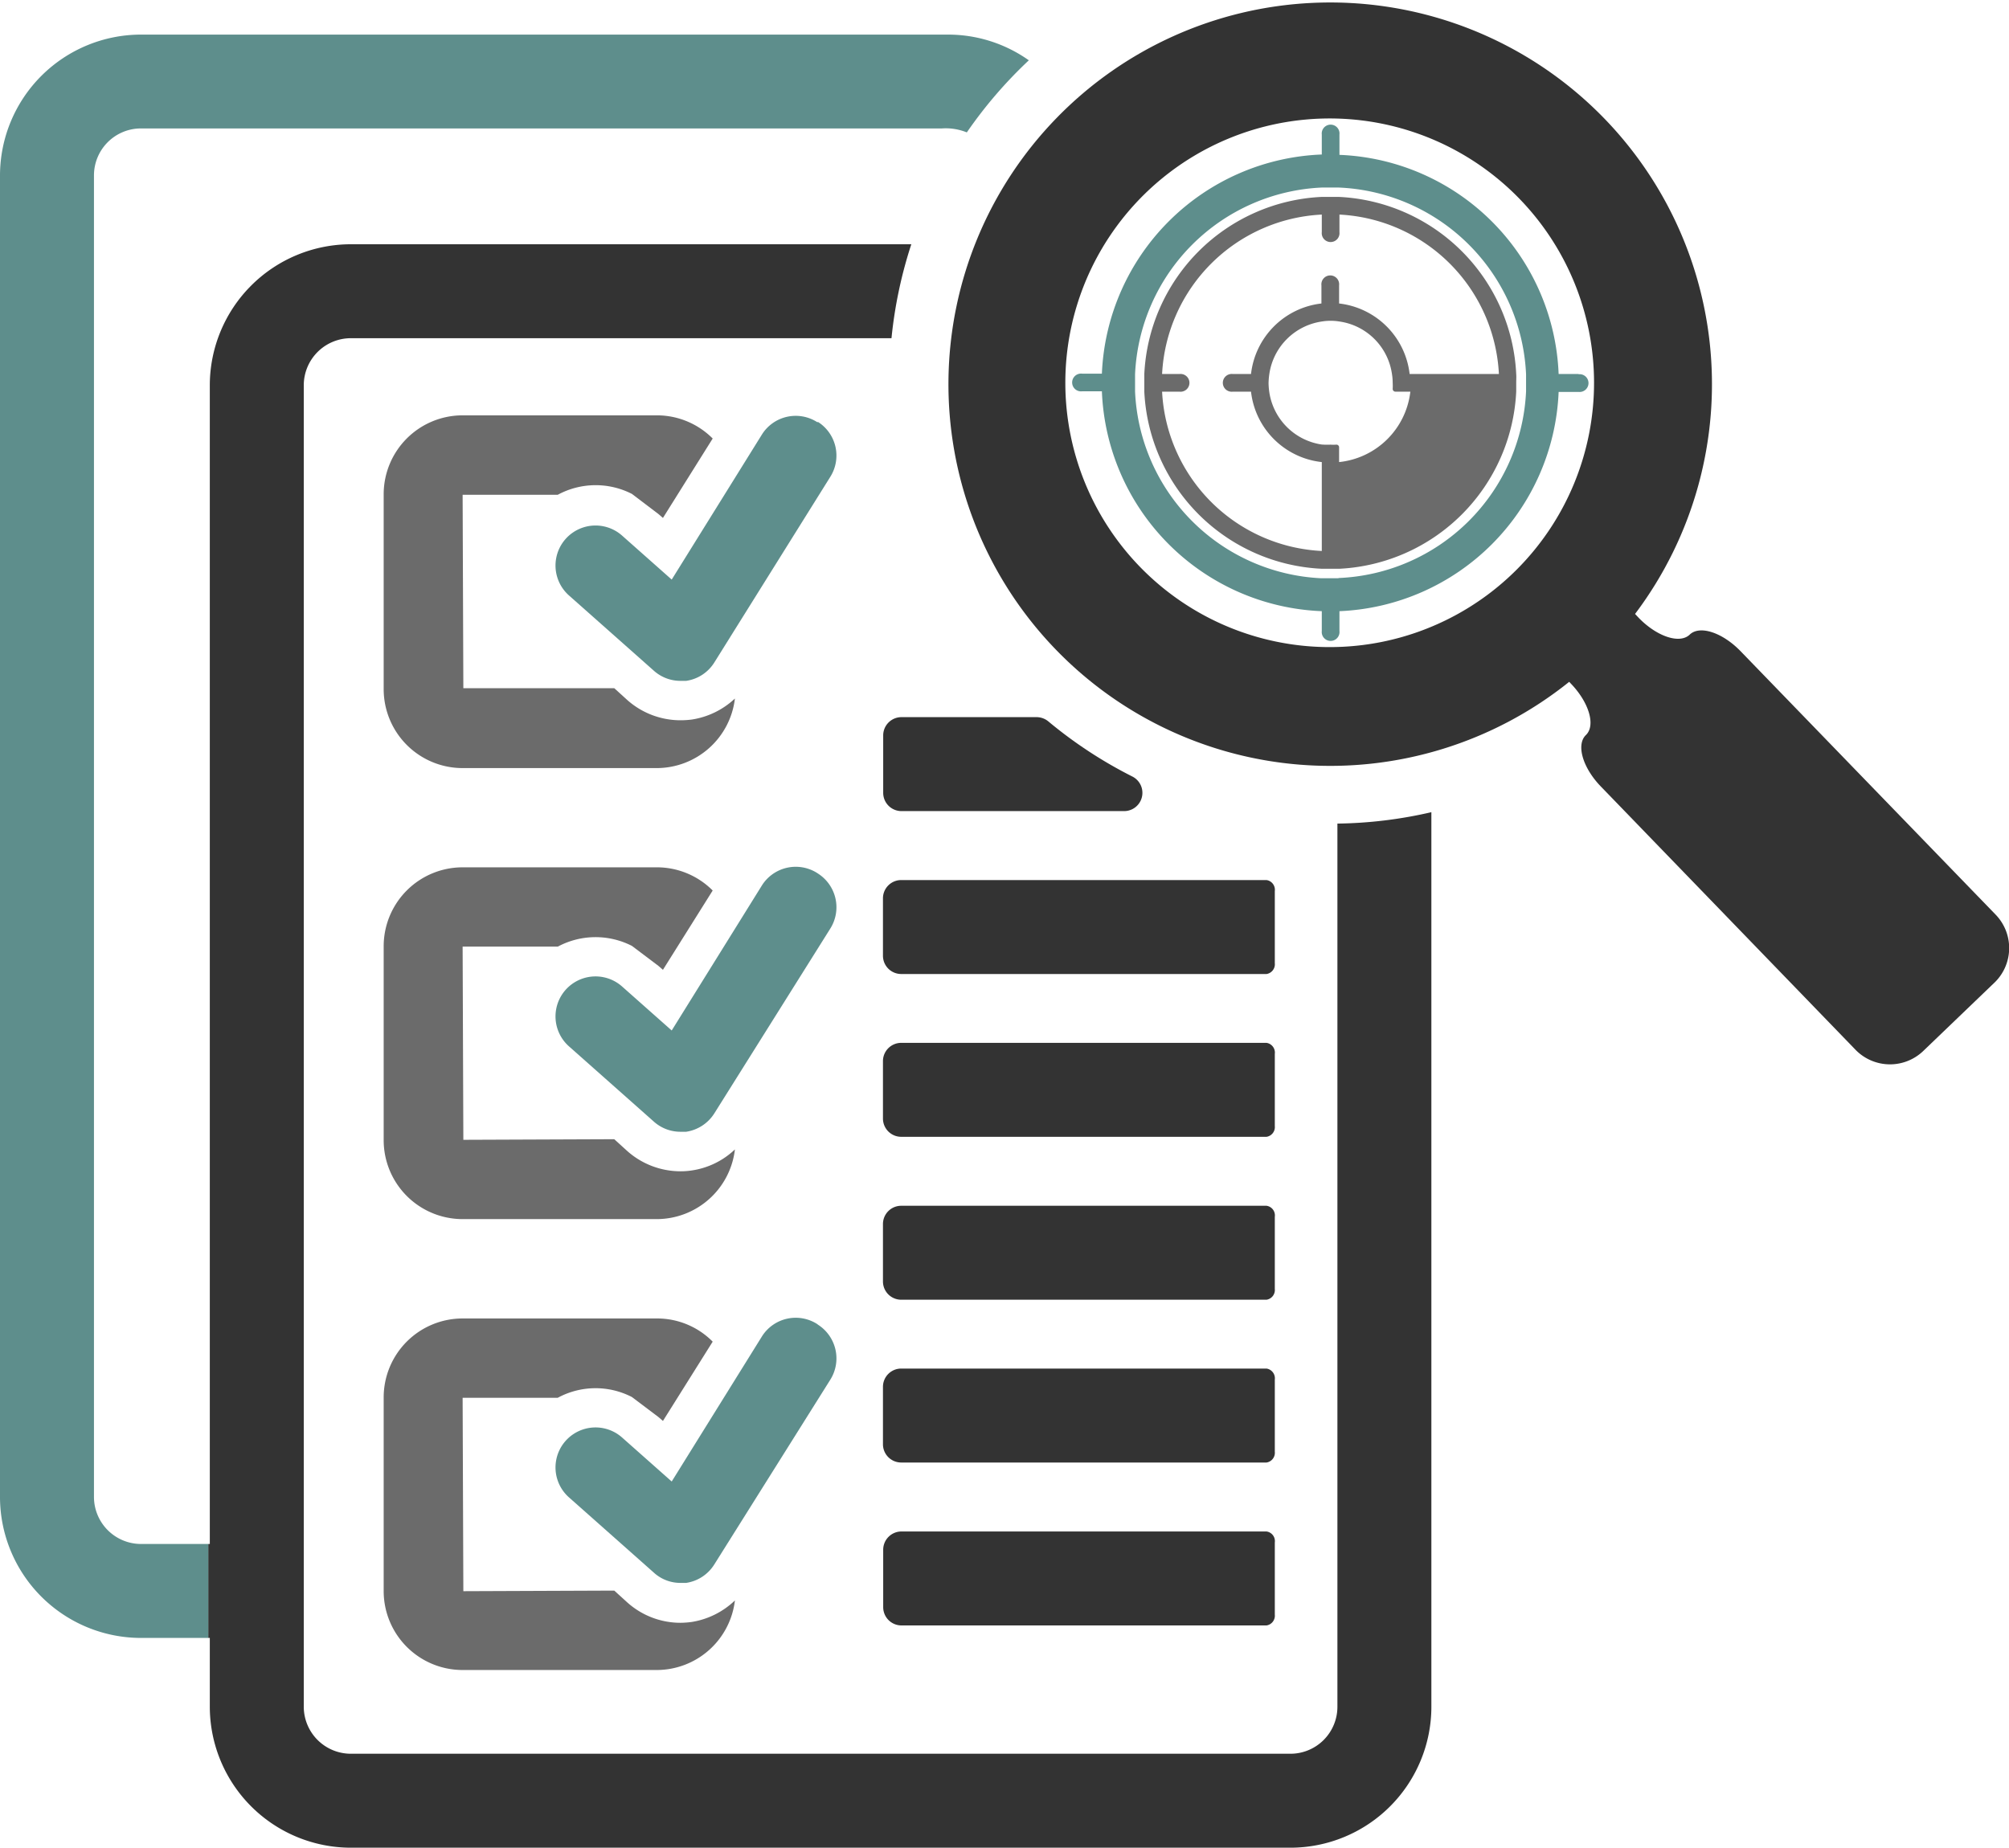 <svg xmlns="http://www.w3.org/2000/svg" viewBox="0 0 167.19 153.79"><defs><style>.cls-1{fill:#333;}.cls-2{fill:none;}.cls-3{fill:#5e8e8c;}.cls-4{fill:#6b6b6b;}</style></defs><title>Ativo 1</title><g id="Camada_2" data-name="Camada 2"><g id="Camada_1-2" data-name="Camada 1"><path class="cls-1" d="M105.4,127.47H75A1.52,1.52,0,0,0,73.5,129v4.78A1.52,1.52,0,0,0,75,135.29H105.4a.82.82,0,0,0,.69-.9v-6A.81.81,0,0,0,105.4,127.47Z"/><path class="cls-2" d="M96.71,31.13h1.45a.74.74,0,1,1,0,1.47H96.71A14,14,0,0,0,110,45.86v-7.4a6.65,6.65,0,0,1-5.86-5.86h-1.52a.74.74,0,1,1,0-1.47h1.52A6.66,6.66,0,0,1,110,25.26V23.75a.74.74,0,1,1,1.47,0v1.51a6.67,6.67,0,0,1,5.87,5.87h7.4a14,14,0,0,0-13.27-13.27v1.46a.74.74,0,1,1-1.47,0V17.86A14,14,0,0,0,96.71,31.13Z"/><path class="cls-2" d="M115.84,32.36a4.07,4.07,0,0,0,0-.5,4.4,4.4,0,0,0-.06-.73,5.15,5.15,0,0,0-4.37-4.37,4.4,4.4,0,0,0-.73-.06,4.52,4.52,0,0,0-.74.06,5.17,5.17,0,0,0-4.37,4.37,5.83,5.83,0,0,0-.06.73,6,6,0,0,0,.06.74A5.18,5.18,0,0,0,110,37a6,6,0,0,0,.74.06,4,4,0,0,0,.49,0,.22.22,0,0,1,.24.23h0v1.22a6.66,6.66,0,0,0,5.87-5.86h-1.24A.23.23,0,0,1,115.84,32.36Z"/><path class="cls-2" d="M110,15.61A16.29,16.29,0,0,0,94.46,31.16c0,.23,0,.47,0,.7s0,.48,0,.71A16.28,16.28,0,0,0,110,48.11l.71,0,.7,0A16.29,16.29,0,0,0,127,32.57c0-.23,0-.47,0-.71s0-.47,0-.7a16.29,16.29,0,0,0-15.55-15.55l-.7,0Zm1.44.78a15.51,15.51,0,0,1,14.74,14.74c0,.24,0,.49,0,.73s0,.5,0,.74a15.51,15.51,0,0,1-14.74,14.74l-.73,0-.74,0A15.51,15.51,0,0,1,95.23,32.6c0-.24,0-.49,0-.74s0-.49,0-.73A15.51,15.51,0,0,1,110,16.39c.24,0,.49,0,.74,0S111.2,16.37,111.44,16.39Z"/><path class="cls-2" d="M95.18,16.33a22,22,0,1,0,31.05,0A22,22,0,0,0,95.18,16.33Zm36.19,14.8a.74.74,0,1,1,0,1.47h-1.66v0a19.05,19.05,0,0,1-18.24,18.25h0v1.65a.74.74,0,1,1-1.47,0V50.87h0A19.06,19.06,0,0,1,91.7,32.62v0H90.05a.74.74,0,1,1,0-1.47H91.7v0A19.05,19.05,0,0,1,110,12.86h0V11.2a.74.74,0,1,1,1.47,0v1.66h0A19,19,0,0,1,129.71,31.1v0Z"/><path class="cls-1" d="M166.08,76.13,144.87,54.22c-1.52-1.58-3.42-2.2-4.25-1.4s-2.73.17-4.25-1.4l-.3-.32a31.77,31.77,0,1,0-5.48,5.65l.13.14c1.52,1.57,2.09,3.49,1.26,4.29s-.27,2.73,1.26,4.3l21.2,21.92a4,4,0,0,0,5.6.09l6-5.76A4,4,0,0,0,166.08,76.13ZM126.24,47.39a22,22,0,1,1,0-31.06A22,22,0,0,1,126.24,47.39Z"/><path class="cls-3" d="M131.37,31.13h-1.66v0a19,19,0,0,0-18.24-18.24h0V11.2a.74.74,0,1,0-1.47,0v1.66h0A19.05,19.05,0,0,0,91.7,31.1v0H90.05a.74.74,0,1,0,0,1.47H91.7v0A19.06,19.06,0,0,0,110,50.87h0v1.65a.74.74,0,1,0,1.47,0V50.87h0a19.05,19.05,0,0,0,18.24-18.25v0h1.66a.74.74,0,1,0,0-1.47Zm-20,17-.7,0-.71,0A16.28,16.28,0,0,1,94.46,32.57c0-.23,0-.47,0-.71s0-.47,0-.7A16.29,16.29,0,0,1,110,15.61l.71,0,.7,0A16.29,16.29,0,0,1,127,31.16c0,.23,0,.47,0,.7s0,.48,0,.71A16.29,16.29,0,0,1,111.41,48.11Z"/><path class="cls-4" d="M126.18,31.13a15.51,15.51,0,0,0-14.74-14.74c-.24,0-.49,0-.73,0s-.5,0-.74,0A15.51,15.51,0,0,0,95.23,31.13c0,.24,0,.49,0,.73s0,.5,0,.74A15.51,15.51,0,0,0,110,47.34l.74,0,.73,0A15.51,15.51,0,0,0,126.18,32.6c0-.24,0-.49,0-.74S126.2,31.37,126.18,31.13Zm-14.74,7.33V37.24h0a.22.22,0,0,0-.24-.23,4,4,0,0,1-.49,0A6,6,0,0,1,110,37a5.18,5.18,0,0,1-4.37-4.37,6,6,0,0,1-.06-.74,5.83,5.83,0,0,1,.06-.73A5.17,5.17,0,0,1,110,26.76a4.52,4.52,0,0,1,.74-.06,4.4,4.4,0,0,1,.73.06,5.15,5.15,0,0,1,4.37,4.37,4.4,4.4,0,0,1,.06.73,4.07,4.07,0,0,1,0,.5.23.23,0,0,0,.23.24h1.24A6.66,6.66,0,0,1,111.44,38.46Zm5.87-7.33a6.67,6.67,0,0,0-5.87-5.87V23.75a.74.74,0,1,0-1.47,0v1.51a6.66,6.66,0,0,0-5.86,5.87h-1.52a.74.74,0,1,0,0,1.47h1.52A6.65,6.65,0,0,0,110,38.46v7.4A14,14,0,0,1,96.71,32.6h1.45a.74.74,0,1,0,0-1.47H96.71A14,14,0,0,1,110,17.86v1.46a.74.74,0,1,0,1.47,0V17.86a14,14,0,0,1,13.27,13.27Z"/><path class="cls-1" d="M105.4,73.25H75a1.52,1.52,0,0,0-1.52,1.52v4.78A1.52,1.52,0,0,0,75,81.07H105.4a.82.82,0,0,0,.69-.9v-6A.82.82,0,0,0,105.4,73.25Z"/><path class="cls-1" d="M105.4,86.8H75a1.52,1.52,0,0,0-1.52,1.52V93.1A1.52,1.52,0,0,0,75,94.62H105.4a.82.82,0,0,0,.69-.9v-6A.82.82,0,0,0,105.4,86.8Z"/><path class="cls-1" d="M105.4,100.36H75a1.52,1.52,0,0,0-1.52,1.52v4.78A1.52,1.52,0,0,0,75,108.18H105.4a.82.82,0,0,0,.69-.9v-6A.81.81,0,0,0,105.4,100.36Z"/><path class="cls-1" d="M105.4,113.91H75a1.52,1.52,0,0,0-1.52,1.52v4.78A1.52,1.52,0,0,0,75,121.73H105.4a.82.82,0,0,0,.69-.9v-6A.82.82,0,0,0,105.4,113.91Z"/><path class="cls-1" d="M73.5,61.21V66A1.52,1.52,0,0,0,75,67.51H93.57a1.52,1.52,0,0,0,.68-2.87,36.76,36.76,0,0,1-7-4.59,1.54,1.54,0,0,0-1-.36H75A1.52,1.52,0,0,0,73.5,61.21Z"/><path class="cls-3" d="M68,110.2a3.32,3.32,0,0,0-4.57,1L55.9,123.31l-4.14-3.67a3.32,3.32,0,0,0-4.4,5l7.07,6.27a3.27,3.27,0,0,0,2.2.84l.47,0a3.34,3.34,0,0,0,2.34-1.53l9.65-15.37a3.33,3.33,0,0,0-1-4.58Z"/><path class="cls-4" d="M57.57,135a7.43,7.43,0,0,1-.94.07,6.63,6.63,0,0,1-4.41-1.68l-1.1-1-12.56.05-.06-16.1,7.92,0a6.6,6.6,0,0,1,6.17-.06l2.2,1.66.38.33,4.14-6.6a6.5,6.5,0,0,0-4.64-1.93H38.5a6.57,6.57,0,0,0-6.57,6.56v16.17A6.57,6.57,0,0,0,38.5,139H54.67a6.56,6.56,0,0,0,6.49-5.79A6.72,6.72,0,0,1,57.57,135Z"/><path class="cls-3" d="M68,72.66a3.33,3.33,0,0,0-4.57,1L55.9,85.77,51.76,82.1a3.32,3.32,0,0,0-4.4,5l7.07,6.27a3.31,3.31,0,0,0,2.2.83l.47,0a3.36,3.36,0,0,0,2.34-1.52l9.65-15.38a3.33,3.33,0,0,0-1-4.58Z"/><path class="cls-4" d="M57.57,97.42a6,6,0,0,1-.94.07,6.67,6.67,0,0,1-4.41-1.67l-1.1-1-12.56.05L38.5,78.79l7.92,0a6.66,6.66,0,0,1,6.17-.06l2.2,1.66.38.33,4.14-6.6a6.55,6.55,0,0,0-4.64-1.93H38.5a6.57,6.57,0,0,0-6.57,6.56V94.9a6.57,6.57,0,0,0,6.57,6.57H54.67a6.56,6.56,0,0,0,6.49-5.8A6.58,6.58,0,0,1,57.57,97.42Z"/><path class="cls-3" d="M68,35.13a3.32,3.32,0,0,0-4.57,1L55.9,48.24l-4.14-3.67a3.32,3.32,0,1,0-4.4,5l7.07,6.27a3.31,3.31,0,0,0,2.2.83l.47,0a3.32,3.32,0,0,0,2.34-1.52L69.09,39.7a3.32,3.32,0,0,0-1-4.57Z"/><path class="cls-4" d="M57.57,59.89a7.42,7.42,0,0,1-.94.06,6.67,6.67,0,0,1-4.41-1.67l-1.1-1-12.56,0-.06-16.1,7.92,0a6.63,6.63,0,0,1,6.17-.07l2.2,1.67.38.33,4.14-6.61a6.55,6.55,0,0,0-4.64-1.93H38.5a6.57,6.57,0,0,0-6.57,6.57V57.36a6.57,6.57,0,0,0,6.57,6.57H54.67a6.56,6.56,0,0,0,6.49-5.79A6.72,6.72,0,0,1,57.57,59.89Z"/><path class="cls-1" d="M111.3,68.55v46.57h0v26.94a3.91,3.91,0,0,1-3.91,3.91H29.19a3.92,3.92,0,0,1-3.91-3.91v-110a3.92,3.92,0,0,1,3.91-3.91h45a36.85,36.85,0,0,1,1.65-7.82H29.19A11.75,11.75,0,0,0,17.46,32.06v96.45h-.13v7.82h.13v5.73a11.75,11.75,0,0,0,11.73,11.73h78.2a11.74,11.74,0,0,0,11.73-11.73V67.6A36.54,36.54,0,0,1,111.3,68.55Z"/><path class="cls-3" d="M11.73,128.51a3.92,3.92,0,0,1-3.91-3.91V14.6a3.91,3.91,0,0,1,3.91-3.91H78.39a4.68,4.68,0,0,1,2.07.33,37,37,0,0,1,5.16-6,11.62,11.62,0,0,0-6.75-2.14H11.73A11.74,11.74,0,0,0,0,14.6v110a11.74,11.74,0,0,0,11.73,11.73h5.6v-7.82Z"/></g></g></svg>